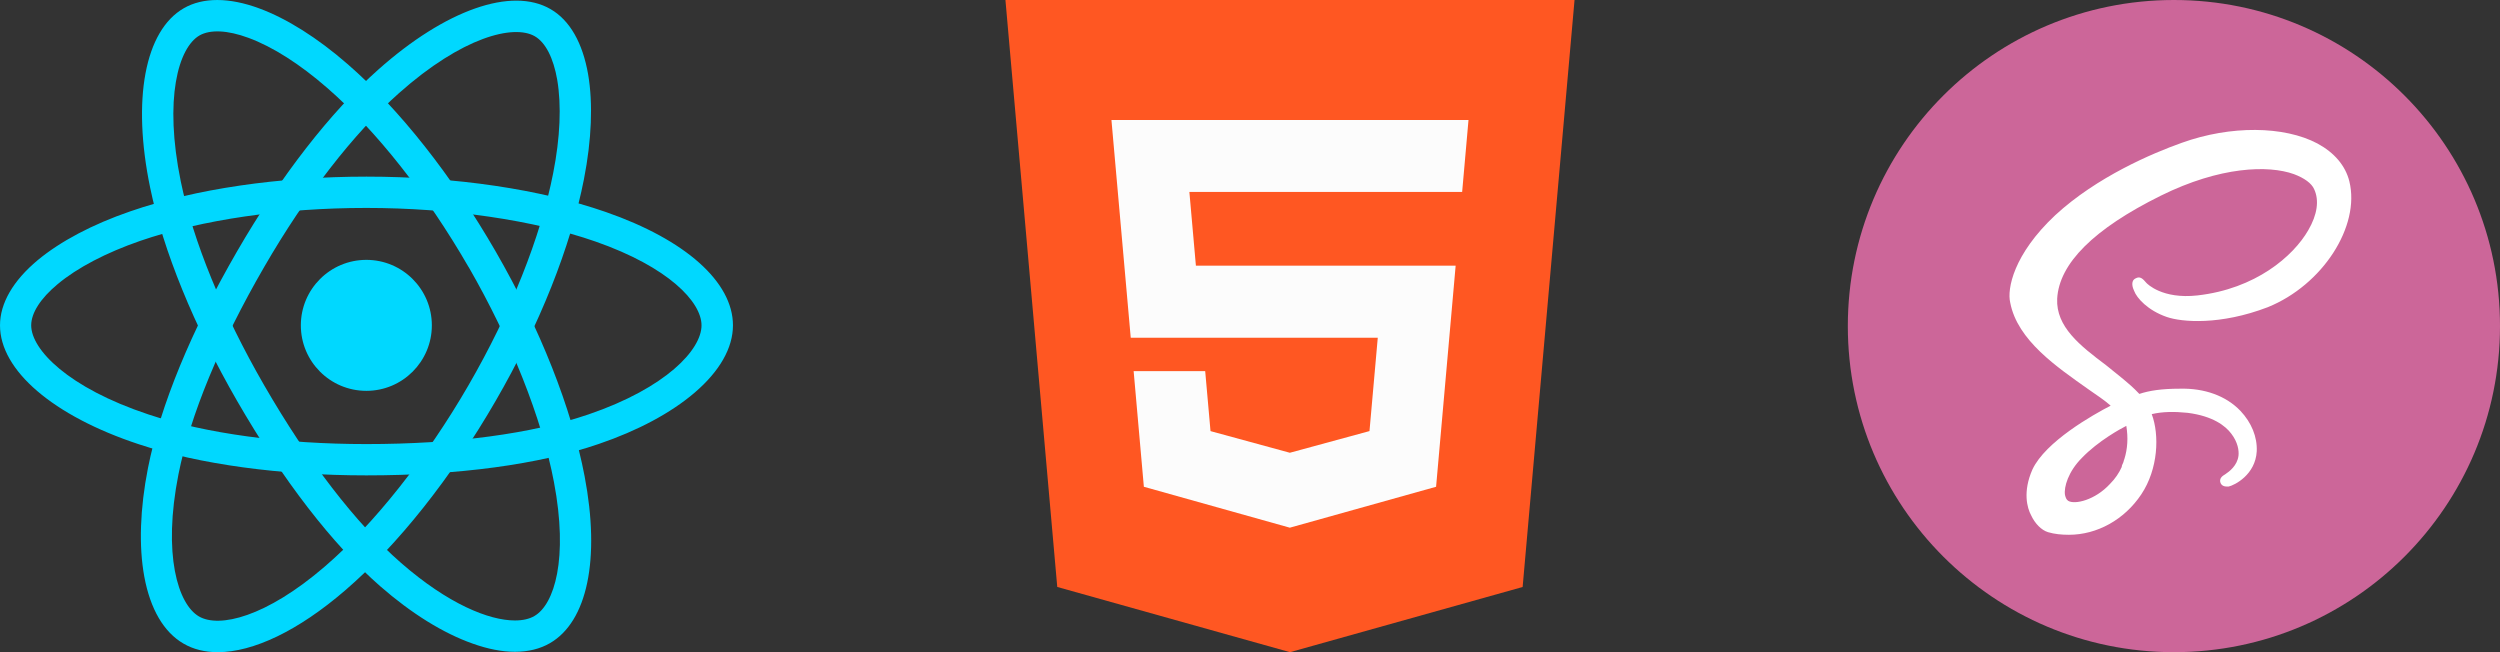 <svg width="92" height="24" viewBox="0 0 92 24" fill="none" xmlns="http://www.w3.org/2000/svg">
<rect x="0" y="0" width="92" height="24" fill="#333333" stroke="none"/>
<path d="M80 24C86.627 24 92 18.627 92 12C92 5.373 86.627 0 80 0C73.373 0 68 5.373 68 12C68 18.627 73.373 24 80 24Z" fill="#CC6699"/>
<path d="M86.456 6.672C86.312 6.096 85.904 5.616 85.28 5.28C84.056 4.632 82.088 4.608 80.288 5.256C79.208 5.64 77.168 6.504 75.632 7.92C74.096 9.36 73.856 10.632 73.976 11.136C74.24 12.528 75.704 13.512 76.856 14.328C77.168 14.544 77.456 14.736 77.672 14.928C77.024 15.264 75.272 16.248 74.792 17.28C74.432 18.096 74.6 18.696 74.744 18.96C74.888 19.272 75.128 19.512 75.368 19.584C75.608 19.656 75.872 19.68 76.136 19.68C77.168 19.68 78.176 19.128 78.8 18.192C79.424 17.256 79.472 16.008 79.184 15.24C79.592 15.144 80.024 15.144 80.504 15.192C81.44 15.312 81.896 15.672 82.112 15.96C82.352 16.272 82.4 16.584 82.376 16.776C82.328 17.136 82.04 17.352 81.896 17.448C81.776 17.52 81.68 17.592 81.704 17.736C81.752 17.928 81.944 17.904 82.016 17.904C82.232 17.856 83 17.472 83.048 16.608C83.072 16.08 82.856 15.552 82.448 15.12C81.92 14.568 81.128 14.28 80.216 14.304C79.544 14.304 79.088 14.376 78.728 14.496L78.704 14.472C78.368 14.112 77.912 13.776 77.504 13.44C76.544 12.72 75.656 12.024 75.704 10.992C75.776 9.696 77.048 8.424 79.52 7.2C81.704 6.12 83.48 6.072 84.416 6.408C84.8 6.552 85.064 6.744 85.16 6.96C85.352 7.368 85.28 7.896 84.944 8.472C84.392 9.432 83 10.632 80.864 10.872C79.568 11.016 79.016 10.44 78.992 10.416C78.848 10.248 78.752 10.152 78.584 10.248C78.392 10.344 78.488 10.608 78.536 10.704C78.632 10.968 79.04 11.424 79.736 11.664C80.288 11.856 81.704 11.976 83.456 11.304C85.472 10.488 86.864 8.328 86.456 6.672ZM78.176 16.896C78.152 16.944 78.152 16.992 78.128 17.04C78.104 17.088 78.08 17.136 78.08 17.184C77.984 17.4 77.84 17.616 77.648 17.808C77.096 18.408 76.352 18.576 76.112 18.432C76.04 18.384 76.016 18.312 75.992 18.216C75.944 17.928 76.112 17.352 76.616 16.848C77.216 16.224 78.056 15.768 78.248 15.672C78.32 16.104 78.296 16.512 78.176 16.896Z" fill="white"/>
<path d="M13.482 14.383C12.15 14.383 11.071 13.304 11.071 11.973C11.071 10.642 12.15 9.563 13.482 9.563C14.812 9.563 15.892 10.642 15.892 11.973C15.892 13.304 14.812 14.383 13.482 14.383Z" fill="#00D8FF"/>
<path d="M13.482 17.494C16.866 17.494 19.824 17.096 22.037 16.337C23.473 15.848 24.692 15.195 25.561 14.451C26.483 13.663 26.973 12.804 26.973 11.973C26.973 10.379 25.225 8.819 22.292 7.801C19.891 6.966 16.761 6.5 13.486 6.5C10.27 6.5 7.183 6.951 4.796 7.777C3.399 8.257 2.223 8.881 1.388 9.573C0.48 10.331 0 11.162 0 11.973C0 13.63 1.954 15.305 5.104 16.347C7.331 17.086 10.308 17.494 13.482 17.494ZM13.482 7.652C16.588 7.652 19.661 8.104 21.907 8.886C24.606 9.827 25.816 11.114 25.816 11.973C25.816 12.866 24.515 14.273 21.663 15.248C19.569 15.963 16.737 16.342 13.482 16.342C10.428 16.342 7.581 15.958 5.464 15.252C2.502 14.268 1.148 12.861 1.148 11.973C1.148 11.517 1.493 10.979 2.122 10.456C2.847 9.851 3.903 9.299 5.166 8.862C7.437 8.084 10.39 7.652 13.482 7.652Z" fill="#00D8FF"/>
<path d="M18.95 23.986C19.44 23.986 19.872 23.88 20.237 23.669C21.615 22.872 22.095 20.577 21.514 17.528C21.038 15.027 19.877 12.088 18.239 9.251C16.631 6.466 14.701 4.018 12.795 2.362C11.681 1.392 10.553 0.681 9.535 0.307C8.426 -0.101 7.466 -0.101 6.765 0.302C5.329 1.128 4.854 3.663 5.526 6.908C6.002 9.213 7.135 11.992 8.719 14.743C10.409 17.672 12.233 20.034 13.995 21.576C15.138 22.574 16.314 23.304 17.39 23.683C17.951 23.885 18.48 23.986 18.95 23.986ZM17.745 9.539L17.246 9.827C18.796 12.516 19.944 15.401 20.386 17.744C20.919 20.553 20.405 22.243 19.665 22.67C19.483 22.776 19.243 22.833 18.95 22.833C17.995 22.833 16.492 22.228 14.754 20.711C13.088 19.256 11.345 16.99 9.718 14.172C8.191 11.527 7.106 8.867 6.654 6.683C6.026 3.624 6.568 1.752 7.341 1.305C7.735 1.08 8.373 1.108 9.141 1.392C10.03 1.718 11.033 2.357 12.041 3.235C13.851 4.81 15.7 7.153 17.246 9.832L17.745 9.539Z" fill="#00D8FF"/>
<path d="M8.013 24C9.319 24 10.976 23.213 12.704 21.724C14.634 20.063 16.598 17.591 18.24 14.753C19.853 11.969 21.005 9.074 21.49 6.591C21.773 5.142 21.826 3.812 21.644 2.741C21.442 1.574 20.967 0.744 20.261 0.336C18.83 -0.495 16.396 0.36 13.919 2.563C12.162 4.124 10.318 6.495 8.729 9.242C7.034 12.17 5.896 14.931 5.445 17.226C5.152 18.714 5.104 20.097 5.31 21.22C5.531 22.416 6.03 23.266 6.751 23.683C7.111 23.895 7.538 24 8.013 24ZM17.241 14.177C15.685 16.866 13.755 19.3 11.95 20.851C9.785 22.713 8.066 23.117 7.322 22.685C6.549 22.238 5.982 20.409 6.568 17.452C7 15.281 8.09 12.641 9.723 9.823C11.254 7.177 13.016 4.906 14.682 3.428C17.015 1.354 18.907 0.888 19.68 1.334C20.074 1.56 20.366 2.131 20.506 2.938C20.664 3.869 20.616 5.06 20.357 6.371C19.896 8.728 18.792 11.498 17.241 14.177Z" fill="#00D8FF"/>
<path d="M37 0L38.907 21.6L47.472 24L56.033 21.601L57.943 0H37V0Z" fill="#FF5722"/>
<path d="M53.807 7.063H43.769L44.009 9.777H53.568L52.848 17.913L47.472 19.417L47.467 19.419L42.094 17.913L41.718 13.657H44.351L44.547 15.865L47.469 16.662L47.472 16.66L50.397 15.864L50.702 12.428H41.611L40.901 4.416H54.041L53.807 7.063Z" fill="#FCFCFC"/>
</svg>
